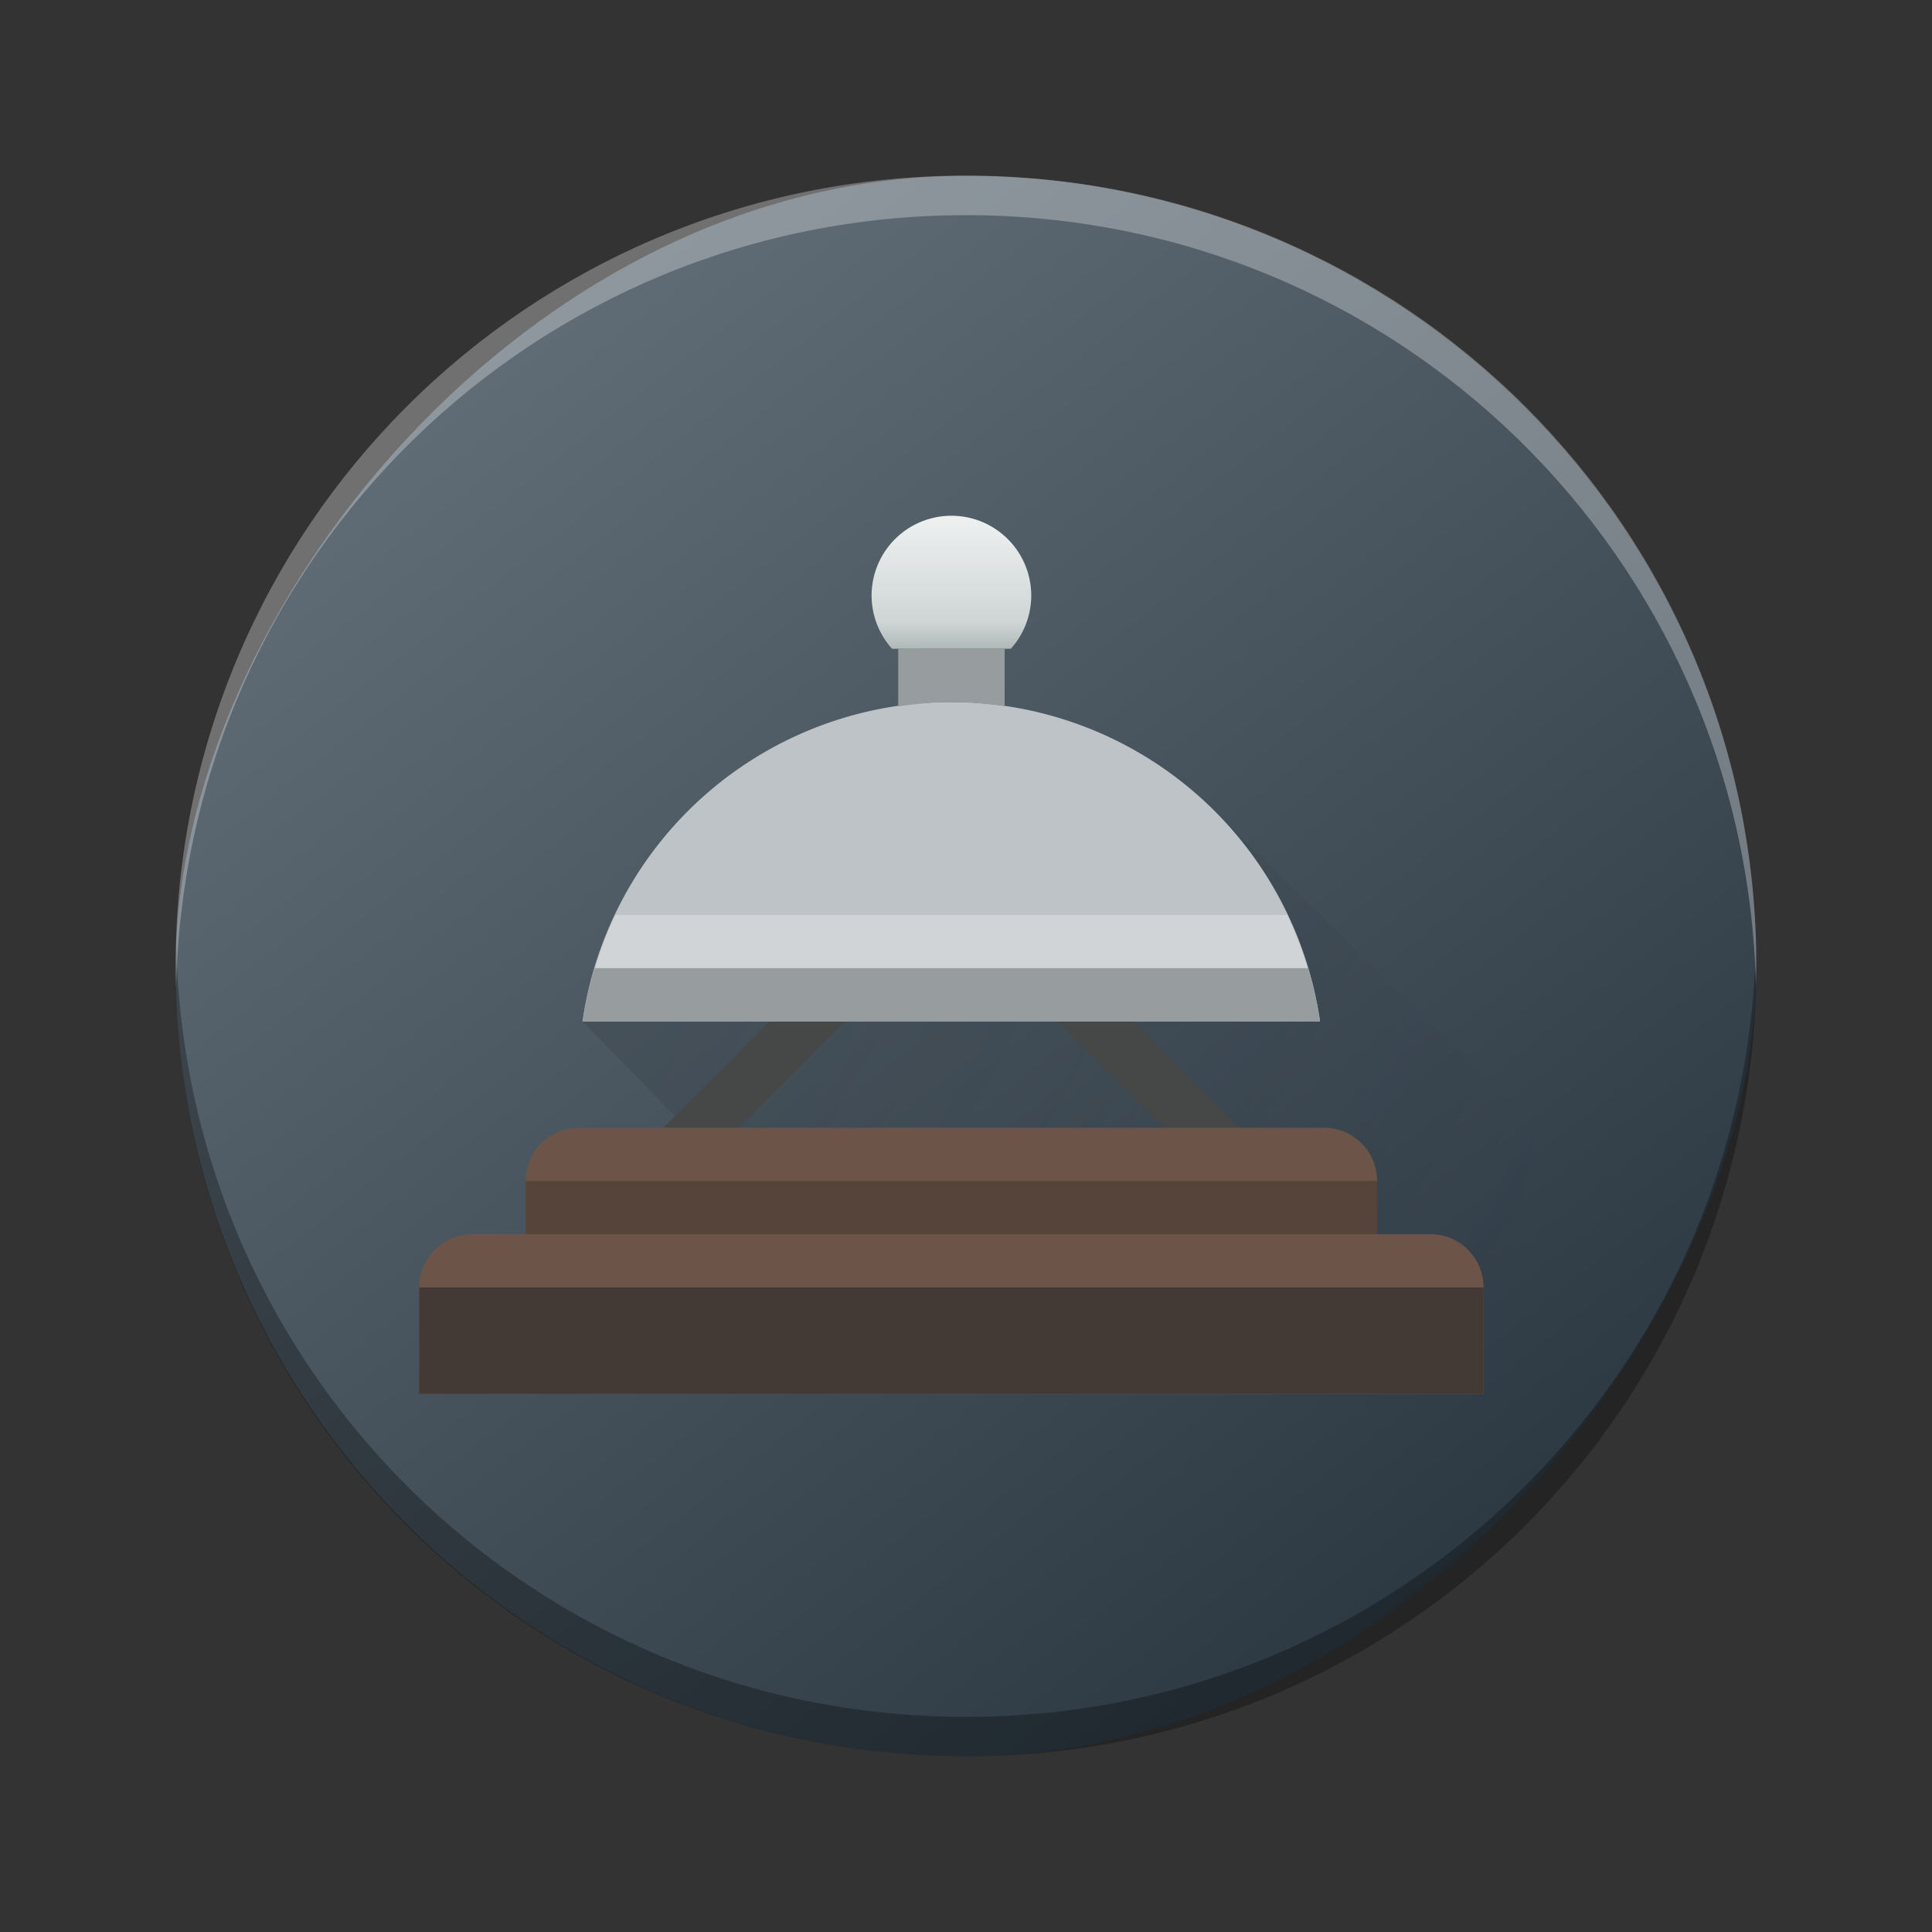 <?xml version="1.0" encoding="UTF-8" standalone="no"?>
<svg
   height="22"
   width="22"
   version="1.1"
   id="svg44"
   sodipodi:docname="preferences-system-services.svg"
   inkscape:version="1.2.1 (9c6d41e410, 2022-07-14)"
   xmlns:inkscape="http://www.inkscape.org/namespaces/inkscape"
   xmlns:sodipodi="http://sodipodi.sourceforge.net/DTD/sodipodi-0.dtd"
   xmlns:xlink="http://www.w3.org/1999/xlink"
   xmlns="http://www.w3.org/2000/svg"
   xmlns:svg="http://www.w3.org/2000/svg">
  <rect width="100%" height="100%" fill="#333333" stroke="none"/>
  <defs
     id="defs48">
    <linearGradient
       gradientTransform="matrix(0.45,0,0,0.45,-194.849,-224.686)"
       gradientUnits="userSpaceOnUse"
       x2="426.695"
       y2="499.921"
       y1="547.675"
       id="a-6"
       x1="389.32">
      <stop
         stop-color="#18222a"
         style="stop-color:#1e2b35;stop-opacity:1"
         id="stop216-3" />
      <stop
         stop-color="#566069"
         offset="1"
         style="stop-color:#6d7983;stop-opacity:1"
         id="stop218" />
    </linearGradient>
    <linearGradient
       id="d-3"
       gradientUnits="userSpaceOnUse"
       x1="11"
       x2="11"
       y1="18.714"
       y2="3.286"
       gradientTransform="matrix(0.843,0,0,0.843,-26.541,-13.138)">
      <stop
         offset="0"
         stop-color="#1d99f3"
         id="stop265" />
      <stop
         offset="1"
         stop-color="#3daee9"
         id="stop267" />
    </linearGradient>
    <linearGradient
       id="b-6">
      <stop
         offset="0"
         stop-color="#292c2f"
         id="stop255" />
      <stop
         offset="1"
         stop-opacity="0"
         id="stop257" />
    </linearGradient>
    <linearGradient
       id="a-7"
       gradientUnits="userSpaceOnUse"
       x1="7.786"
       x2="7.786"
       y1="12.286"
       y2="3.286"
       gradientTransform="matrix(0.843,0,0,0.843,-26.541,-13.138)">
      <stop
         offset="0"
         stop-color="#eff0f1"
         id="stop250" />
      <stop
         offset="1"
         stop-color="#fcfcfc"
         id="stop252" />
    </linearGradient>
    <linearGradient
       id="linearGradient879"
       gradientUnits="userSpaceOnUse"
       x1="1"
       x2="21"
       y1="8"
       y2="19"
       gradientTransform="matrix(0.473,0,0,0.473,0.6,-20.197)">
      <stop
         offset="0"
         stop-color="#232629"
         id="stop19-5" />
      <stop
         offset="1"
         stop-color="#232629"
         stop-opacity="0"
         id="stop21-3" />
    </linearGradient>
    <linearGradient
       id="a-5"
       gradientUnits="userSpaceOnUse"
       x1="35.339"
       x2="35.339"
       y1="12.6"
       y2="7.6">
      <stop
         offset="0"
         stop-color="#6c5548"
         id="stop2-6" />
      <stop
         offset="1"
         stop-color="#997657"
         id="stop4-2" />
    </linearGradient>
    <linearGradient
       id="b-9"
       gradientUnits="userSpaceOnUse"
       x1="35.339"
       x2="35.339"
       y1="4.6"
       y2="-2.4">
      <stop
         offset="0"
         stop-color="#bdc3c7"
         id="stop7-1" />
      <stop
         offset="1"
         stop-color="#eff0f1"
         id="stop9-2" />
    </linearGradient>
    <linearGradient
       id="linearGradient890"
       gradientUnits="userSpaceOnUse"
       x1="11"
       x2="11"
       y1="5.5"
       y2="2.5"
       gradientTransform="matrix(0.473,0,0,0.473,0.6,-20.197)">
      <stop
         offset="0"
         stop-color="#909c9c"
         id="stop12-7" />
      <stop
         offset=".333"
         stop-color="#cfd5d5"
         id="stop14-0" />
      <stop
         offset="1"
         stop-color="#eff1f1"
         id="stop16-9" />
    </linearGradient>
    <linearGradient
       inkscape:collect="always"
       xlink:href="#d"
       id="linearGradient903"
       gradientUnits="userSpaceOnUse"
       gradientTransform="matrix(0.606,0,0,0.606,4.167,4.358)"
       x1="1"
       y1="8"
       x2="21"
       y2="19" />
    <linearGradient
       inkscape:collect="always"
       xlink:href="#c"
       id="linearGradient905"
       gradientUnits="userSpaceOnUse"
       gradientTransform="matrix(0.606,0,0,0.606,4.167,4.358)"
       x1="11"
       y1="5.5"
       x2="11"
       y2="2.5" />
  </defs>
  <sodipodi:namedview
     id="namedview46"
     pagecolor="#ffffff"
     bordercolor="#666666"
     borderopacity="1.0"
     inkscape:showpageshadow="2"
     inkscape:pageopacity="0.0"
     inkscape:pagecheckerboard="0"
     inkscape:deskcolor="#d1d1d1"
     showgrid="false"
     inkscape:zoom="10.727273"
     inkscape:cx="11"
     inkscape:cy="3.5889831"
     inkscape:window-width="1920"
     inkscape:window-height="1000"
     inkscape:window-x="0"
     inkscape:window-y="0"
     inkscape:window-maximized="1"
     inkscape:current-layer="svg44" />
  <linearGradient
     id="a"
     gradientUnits="userSpaceOnUse"
     x1="35.339"
     x2="35.339"
     y1="12.6"
     y2="7.6">
    <stop
       offset="0"
       stop-color="#6c5548"
       id="stop2" />
    <stop
       offset="1"
       stop-color="#997657"
       id="stop4" />
  </linearGradient>
  <linearGradient
     id="b"
     gradientUnits="userSpaceOnUse"
     x1="35.339"
     x2="35.339"
     y1="4.6"
     y2="-2.4">
    <stop
       offset="0"
       stop-color="#bdc3c7"
       id="stop7" />
    <stop
       offset="1"
       stop-color="#eff0f1"
       id="stop9" />
  </linearGradient>
  <linearGradient
     id="c"
     gradientUnits="userSpaceOnUse"
     x1="11"
     x2="11"
     y1="5.5"
     y2="2.5"
     gradientTransform="matrix(0.473,0,0,0.473,0.6,-20.197)">
    <stop
       offset="0"
       stop-color="#909c9c"
       id="stop12" />
    <stop
       offset=".333"
       stop-color="#cfd5d5"
       id="stop14" />
    <stop
       offset="1"
       stop-color="#eff1f1"
       id="stop16" />
  </linearGradient>
  <linearGradient
     id="d"
     gradientUnits="userSpaceOnUse"
     x1="1"
     x2="21"
     y1="8"
     y2="19"
     gradientTransform="matrix(0.473,0,0,0.473,0.6,-20.197)">
    <stop
       offset="0"
       stop-color="#232629"
       id="stop19" />
    <stop
       offset="1"
       stop-color="#232629"
       stop-opacity="0"
       id="stop21" />
  </linearGradient>
  <rect
     width="17.999"
     x="-20"
     y="2.002"
     rx="9"
     height="17.998"
     transform="scale(-1,1)"
     style="display:inline;overflow:visible;fill:url(#a-6);stroke-width:1.26;stroke-opacity:0.55"
     id="rect223"
     ry="8.999" />
  <path
     style="display:inline;overflow:visible;opacity:0.3;fill:#000000;fill-opacity:1;stroke-width:1.26;stroke-opacity:0.55"
     d="m 2.005,10.776 c -0.003,0.075 -0.005,0.15 -0.005,0.225 0,4.986 4.014,8.999 9,8.999 4.986,0 9,-4.014 9,-8.999 0,-0.075 -0.004,-0.15 -0.005,-0.225 -0.119,4.881 -4.086,8.774 -8.994,8.774 -4.91,0 -8.875,-3.893 -8.994,-8.774"
     id="path225" />
  <path
     d="m 2.005,11.224 c -0.003,-0.075 -0.005,-0.149 -0.005,-0.225 C 2,6.014 6.014,2 11,2 c 4.986,0 9,4.014 9,8.999 0,0.075 -0.004,0.15 -0.005,0.225 C 19.875,6.343 15.908,2.45 11,2.45 c -4.91,0 -8.875,3.893 -8.994,8.774"
     style="display:inline;overflow:visible;opacity:0.3;fill:#ffffff;fill-opacity:1;stroke-width:1.26;stroke-opacity:0.55"
     id="path229" />
  <path
     d="M 13.833,9.237 6.634,11.631 8.409,13.449 4.773,15.873 h 12.121 l 0.606,-3.03 z"
     fill="url(#d)"
     opacity="0.2"
     id="path24-3"
     style="fill:url(#linearGradient903);stroke-width:0.606" />
  <path
     d="M 8.764,11.631 7.552,12.843 H 8.409 L 9.621,11.631 Z m 3.281,0 1.212,1.212 h 0.857 L 12.903,11.631 Z"
     fill="#464747"
     id="path26-6"
     style="stroke-width:0.606" />
  <g
     stroke-width="2"
     id="g38-0"
     transform="matrix(0.606,0,0,0.606,4.167,4.358)">
    <path
       d="m 4,14 c -0.554,0 -1,0.446 -1,1 v 1 H 2 c -0.554,0 -1,0.446 -1,1 v 2 h 20 v -2 c 0,-0.554 -0.446,-1 -1,-1 h -1 v -1 c 0,-0.554 -0.446,-1 -1,-1 z"
       fill="url(#a)"
       id="path28-6"
       style="fill:url(#a-5)" />
    <path
       d="m 1,17 h 20 v 2 H 1 Z"
       fill="#433a35"
       id="path30-2" />
    <path
       d="m 3,15 h 16 v 1 H 3 Z"
       opacity="0.2"
       id="path32-6" />
    <path
       d="M 11,6 A 7,7 0 0 0 4.07,12 H 17.928 A 7,7 0 0 0 11,6 Z"
       fill="url(#b)"
       id="path34-1"
       style="fill:url(#b-9)" />
    <path
       d="M 4.688,10 A 7,7 0 0 0 4.307,11 H 17.691 a 7,7 0 0 0 -0.381,-1 z"
       fill="#eeeff0"
       opacity="0.4"
       id="path36-8" />
  </g>
  <path
     d="m 10.834,5.873 a 0.909,0.909 0 0 0 -0.909,0.909 0.909,0.909 0 0 0 0.233,0.606 h 1.352 A 0.909,0.909 0 0 0 11.743,6.782 0.909,0.909 0 0 0 10.834,5.873 Z"
     fill="url(#c)"
     stroke-width="0.909"
     id="path40-7"
     style="fill:url(#linearGradient905)" />
  <path
     d="m 10.228,7.388 v 0.657 a 4.242,4.242 0 0 1 0.606,-0.051 4.242,4.242 0 0 1 0.606,0.049 V 7.388 Z M 6.771,11.025 c -0.061,0.198 -0.106,0.401 -0.137,0.606 h 8.398 c -0.031,-0.205 -0.077,-0.408 -0.137,-0.606 z"
     fill="#979c9f"
     stroke-width="1.484"
     id="path42-9" />
</svg>
